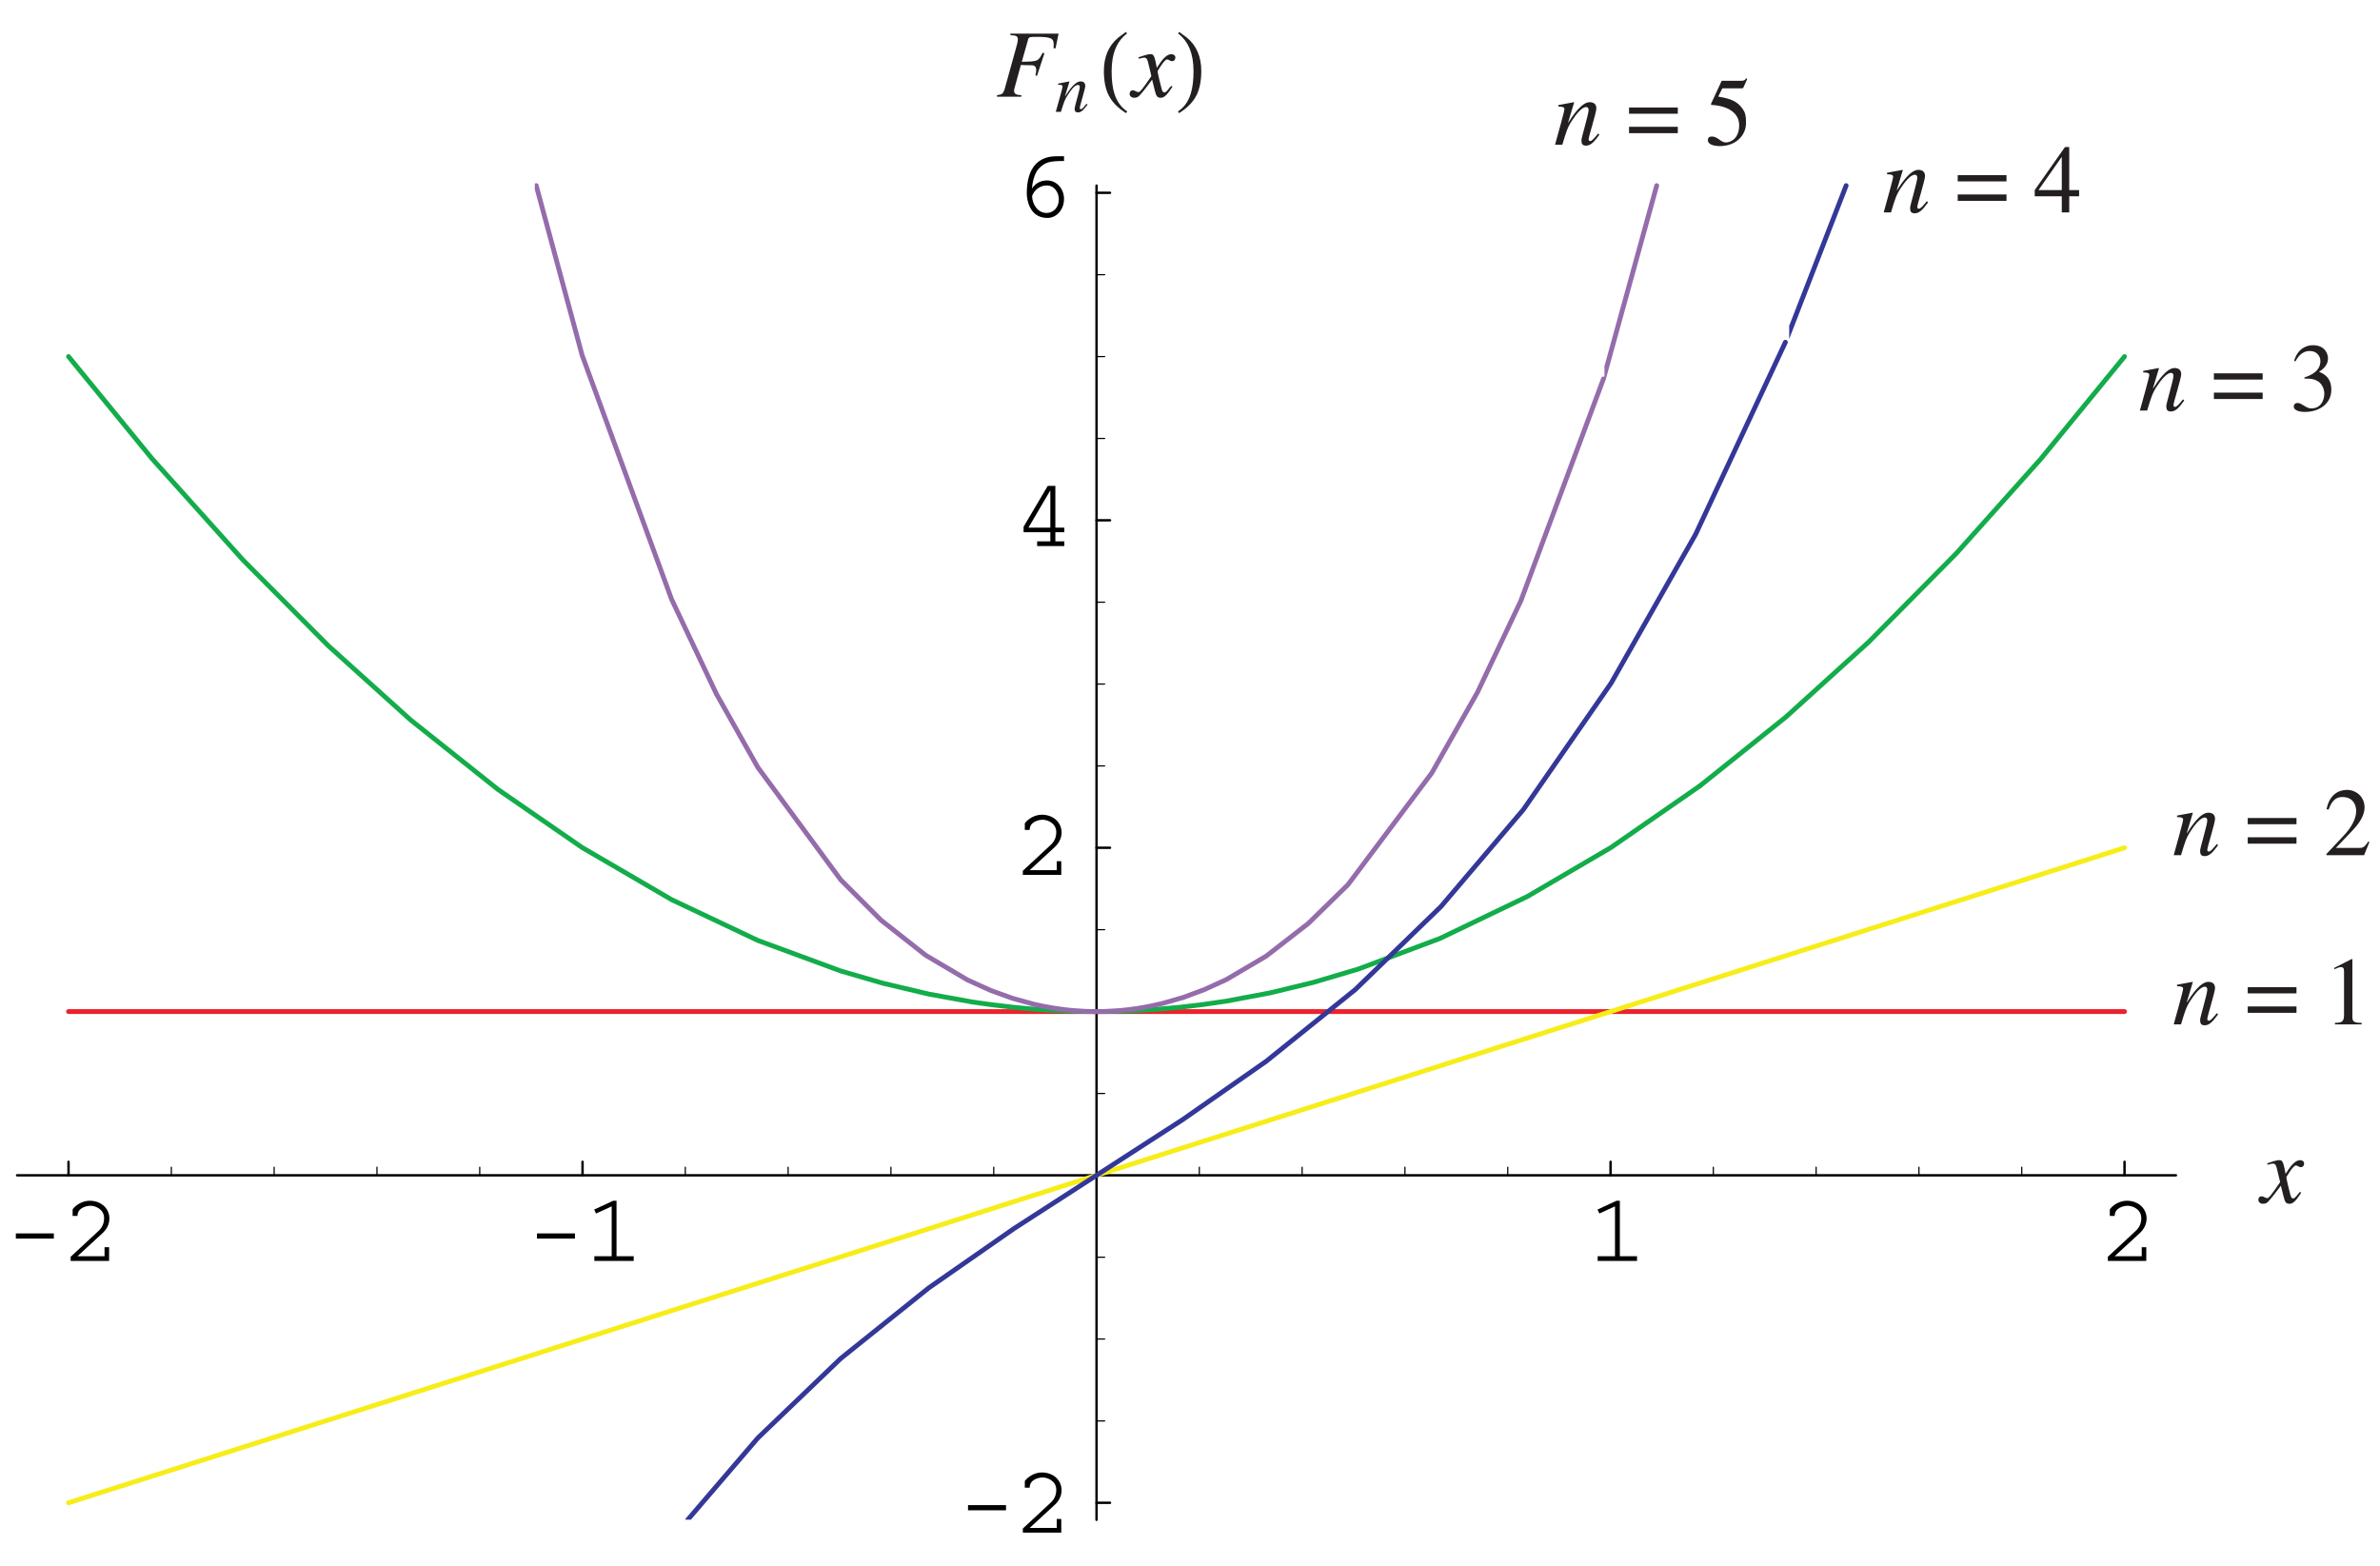 <?xml version="1.0" encoding="UTF-8"?>
<svg xmlns="http://www.w3.org/2000/svg" xmlns:xlink="http://www.w3.org/1999/xlink" width="244.76" height="161.05" viewBox="0 0 244.76 161.05">
<defs>
<g>
<g id="glyph-0-0">
</g>
<g id="glyph-0-1">
<path d="M 1.031 -2.828 L 1.031 -2.297 L 4.938 -2.297 L 4.938 -2.828 Z M 1.031 -2.828 "/>
</g>
<g id="glyph-0-2">
<path d="M 0.703 0 L 4.656 0 L 4.656 -1.406 L 4.188 -1.406 L 4.188 -0.484 L 1.406 -0.484 L 3.984 -2.859 C 4.344 -3.188 4.688 -3.703 4.688 -4.359 C 4.688 -5.406 3.828 -6.188 2.656 -6.188 C 2 -6.188 1.297 -5.828 0.906 -5.312 L 0.906 -4.625 L 1.406 -4.625 C 1.406 -5.469 2.328 -5.672 2.75 -5.672 C 3.25 -5.672 4.141 -5.312 4.141 -4.406 C 4.141 -3.828 3.922 -3.406 3.562 -3.078 L 0.703 -0.422 Z M 0.703 0 "/>
</g>
<g id="glyph-0-3">
</g>
<g id="glyph-0-4">
<path d="M 3.25 -6.188 L 2.906 -6.188 L 0.953 -5.281 L 1.141 -4.875 L 2.75 -5.609 L 2.75 -0.484 L 0.969 -0.484 L 0.969 0 L 5.016 0 L 5.016 -0.484 L 3.25 -0.484 Z M 3.25 -6.188 "/>
</g>
<g id="glyph-0-5">
<path d="M 4.969 -1.891 L 4.047 -1.891 L 4.047 -6.188 L 3.266 -6.188 L 0.781 -1.984 L 0.781 -1.422 L 3.531 -1.422 L 3.531 -0.484 L 2.172 -0.484 L 2.172 0 L 4.969 0 L 4.969 -0.484 L 4.047 -0.484 L 4.047 -1.422 L 4.969 -1.422 Z M 1.281 -1.891 L 3.516 -5.703 L 3.531 -5.703 L 3.531 -1.891 Z M 1.281 -1.891 "/>
</g>
<g id="glyph-0-6">
<path d="M 4.938 -6.188 L 4.156 -6.188 C 2.266 -6.188 1.109 -4.984 1.109 -2.359 C 1.109 -1.781 1.359 0.156 3.234 0.156 C 4.109 0.156 4.938 -0.625 4.938 -1.812 C 4.938 -2.797 4.219 -3.703 3.188 -3.703 C 2.391 -3.703 1.922 -3.281 1.656 -2.891 L 1.641 -2.891 C 1.672 -3.391 1.875 -4.469 2.375 -4.953 C 3.016 -5.578 3.422 -5.703 4.938 -5.703 Z M 1.656 -2.109 C 1.875 -2.719 2.469 -3.188 3.156 -3.188 C 3.953 -3.188 4.406 -2.453 4.406 -1.75 C 4.406 -1 3.922 -0.359 3.125 -0.359 C 2.219 -0.359 1.656 -1.297 1.656 -2.109 Z M 1.656 -2.109 "/>
</g>
<g id="glyph-1-0">
</g>
<g id="glyph-1-1">
<path d="M 4 -1.109 C 3.734 -0.812 3.531 -0.438 3.312 -0.438 C 3.125 -0.438 3.047 -0.688 3.016 -0.844 C 2.953 -1.094 2.609 -2.438 2.609 -2.625 C 2.609 -2.625 3.297 -3.828 3.578 -3.828 C 3.797 -3.828 3.859 -3.656 4.109 -3.656 C 4.344 -3.656 4.438 -3.844 4.438 -4.031 C 4.438 -4.266 4.219 -4.375 4.031 -4.375 C 3.516 -4.375 3.047 -3.781 2.531 -2.969 L 2.422 -3.516 C 2.25 -4.375 2.094 -4.375 1.875 -4.375 C 1.562 -4.375 0.906 -4.141 0.641 -4.047 L 0.672 -3.906 C 1 -3.984 1.141 -4.016 1.219 -4.016 C 1.484 -4.016 1.531 -3.875 1.625 -3.562 C 1.625 -3.516 1.969 -2.203 1.969 -2.109 C 1.078 -0.812 0.812 -0.469 0.641 -0.469 C 0.469 -0.469 0.281 -0.656 0.062 -0.656 C -0.156 -0.656 -0.266 -0.484 -0.266 -0.312 C -0.266 -0.078 -0.109 0.109 0.219 0.109 C 0.531 0.109 0.641 0 0.812 -0.188 C 1.156 -0.562 1.562 -1.094 2.047 -1.75 L 2.344 -0.562 C 2.469 -0.031 2.625 0.109 2.906 0.109 C 3.141 0.109 3.422 0.109 4.141 -1.031 Z M 4 -1.109 "/>
</g>
<g id="glyph-1-2">
</g>
<g id="glyph-1-3">
<path d="M 6.406 -6.484 L 1.453 -6.484 L 1.453 -6.328 C 1.984 -6.297 2.219 -6.266 2.219 -5.906 C 2.219 -5.719 2.156 -5.422 2.109 -5.281 L 0.891 -0.891 C 0.719 -0.266 0.594 -0.234 0.078 -0.156 L 0.078 0 L 2.578 0 L 2.578 -0.156 C 2.25 -0.172 1.828 -0.203 1.828 -0.594 C 1.828 -0.703 1.859 -0.828 1.922 -1.047 L 2.531 -3.266 C 2.719 -3.25 3.125 -3.234 3.609 -3.234 C 3.781 -3.234 4.109 -3.203 4.109 -2.766 C 4.109 -2.547 4.047 -2.328 4.031 -2.188 L 4.188 -2.141 L 4.953 -4.469 L 4.766 -4.516 C 4.312 -3.625 4.297 -3.625 2.625 -3.594 L 3.281 -5.906 C 3.344 -6.125 3.453 -6.156 4.078 -6.156 C 5.562 -6.156 5.906 -6.031 5.906 -5.406 C 5.906 -5.266 5.891 -5.125 5.891 -4.984 L 6.094 -4.969 Z M 6.406 -6.484 "/>
</g>
<g id="glyph-1-4">
<path d="M 4.578 -1.156 C 4.203 -0.703 3.953 -0.375 3.75 -0.375 C 3.734 -0.375 3.594 -0.391 3.594 -0.547 C 3.594 -0.844 4.391 -3.297 4.391 -3.734 C 4.391 -4.141 4.156 -4.375 3.703 -4.375 C 2.875 -4.375 1.969 -3 1.5 -2.266 L 1.484 -2.281 L 2.109 -4.359 L 2.094 -4.375 C 1.547 -4.266 1.016 -4.172 0.484 -4.078 L 0.484 -3.922 C 1.016 -3.922 1.109 -3.812 1.109 -3.656 C 1.109 -3.453 0.453 -1.125 0.141 0 L 0.891 0 C 1.297 -1.344 1.422 -1.781 1.875 -2.469 C 2.234 -3.016 2.859 -3.875 3.344 -3.875 C 3.531 -3.875 3.594 -3.734 3.594 -3.562 C 3.594 -3.156 2.859 -0.734 2.859 -0.5 C 2.859 -0.203 2.875 0.094 3.328 0.094 C 3.859 0.094 4.219 -0.375 4.703 -1.031 Z M 4.578 -1.156 "/>
</g>
<g id="glyph-2-0">
</g>
<g id="glyph-2-1">
<path d="M 3.25 -0.828 C 3 -0.5 2.812 -0.266 2.672 -0.266 C 2.656 -0.266 2.562 -0.281 2.562 -0.391 C 2.562 -0.609 3.125 -2.344 3.125 -2.656 C 3.125 -2.953 2.969 -3.125 2.641 -3.125 C 2.047 -3.125 1.406 -2.141 1.062 -1.609 L 1.047 -1.625 L 1.5 -3.109 L 1.484 -3.125 C 1.109 -3.047 0.719 -2.969 0.344 -2.906 L 0.344 -2.781 C 0.719 -2.781 0.797 -2.719 0.797 -2.609 C 0.797 -2.453 0.312 -0.797 0.094 0 L 0.625 0 C 0.922 -0.969 1.016 -1.266 1.344 -1.75 C 1.594 -2.156 2.031 -2.766 2.375 -2.766 C 2.516 -2.766 2.562 -2.656 2.562 -2.531 C 2.562 -2.25 2.031 -0.531 2.031 -0.359 C 2.031 -0.156 2.047 0.062 2.375 0.062 C 2.75 0.062 3 -0.266 3.359 -0.734 Z M 3.25 -0.828 "/>
</g>
<g id="glyph-2-2">
</g>
<g id="glyph-4-0">
</g>
<g id="glyph-4-1">
</g>
<g id="glyph-4-2">
<path d="M 5.312 -3.828 L 0.297 -3.828 L 0.297 -3.188 L 5.312 -3.188 Z M 5.312 -1.844 L 0.297 -1.844 L 0.297 -1.188 L 5.312 -1.188 Z M 5.312 -1.844 "/>
</g>
<g id="glyph-4-3">
<path d="M 1.172 0 L 3.922 0 L 3.922 -0.156 C 3.172 -0.156 2.969 -0.266 2.969 -0.734 L 2.969 -6.703 L 2.891 -6.719 L 1.109 -5.812 L 1.109 -5.672 C 1.656 -5.891 1.656 -5.891 1.781 -5.891 C 2.109 -5.891 2.109 -5.641 2.109 -5.422 L 2.109 -0.922 C 2.109 -0.188 1.75 -0.172 1.172 -0.156 Z M 1.172 0 "/>
</g>
<g id="glyph-4-4">
<path d="M 4.719 -1.359 L 4.594 -1.406 C 4.203 -0.781 4.016 -0.75 3.641 -0.75 L 1.266 -0.75 L 2.938 -2.5 C 3.375 -2.969 4.219 -3.875 4.219 -4.922 C 4.219 -6.047 3.312 -6.719 2.422 -6.719 C 1.547 -6.719 0.609 -6.234 0.312 -4.734 L 0.516 -4.688 C 0.734 -5.234 1.031 -5.984 1.938 -5.984 C 3.109 -5.984 3.359 -5.062 3.359 -4.562 C 3.359 -3.812 2.938 -2.922 2.062 -2 L 0.297 -0.125 L 0.297 0 L 4.172 0 Z M 4.719 -1.359 "/>
</g>
<g id="glyph-4-5">
<path d="M 1.516 -3.281 C 2.203 -3.297 2.453 -3.25 2.812 -3.062 C 3.453 -2.734 3.562 -2 3.562 -1.75 C 3.562 -1 3.156 -0.219 2.234 -0.219 C 1.656 -0.219 1.266 -0.781 0.812 -0.781 C 0.656 -0.781 0.422 -0.703 0.422 -0.422 C 0.422 0.094 1.297 0.141 1.531 0.141 C 3.094 0.141 4.281 -0.734 4.281 -2.141 C 4.281 -3.453 3.438 -3.812 3.016 -3.984 C 3.672 -4.406 3.938 -4.844 3.938 -5.375 C 3.938 -5.781 3.672 -6.719 2.391 -6.719 C 1.734 -6.719 0.844 -6.406 0.453 -5.109 L 0.594 -5.062 C 0.75 -5.344 1.156 -6.125 2.062 -6.125 C 2.797 -6.125 3.156 -5.594 3.156 -5.094 C 3.156 -4.172 2.422 -3.703 1.516 -3.406 Z M 1.516 -3.281 "/>
</g>
<g id="glyph-4-6">
<path d="M 4.688 -2.297 L 3.672 -2.297 L 3.672 -6.719 L 3.234 -6.719 L 0.125 -2.297 L 0.125 -1.656 L 2.906 -1.656 L 2.906 0 L 3.672 0 L 3.672 -1.656 L 4.688 -1.656 Z M 2.906 -2.297 L 0.516 -2.297 L 2.875 -5.672 L 2.906 -5.672 Z M 2.906 -2.297 "/>
</g>
<g id="glyph-4-7">
<path d="M 1.797 -5.797 L 3.75 -5.797 C 3.859 -5.797 3.938 -5.797 3.969 -5.891 L 4.359 -6.766 L 4.266 -6.844 C 4.156 -6.688 4.062 -6.578 3.812 -6.578 L 1.734 -6.578 L 0.641 -4.219 C 0.609 -4.156 0.641 -4.094 0.703 -4.094 C 1.781 -4.047 3.531 -3.594 3.531 -2 C 3.531 -0.781 2.797 -0.234 2.156 -0.234 C 1.625 -0.234 1.344 -0.844 0.719 -0.844 C 0.312 -0.844 0.312 -0.562 0.312 -0.453 C 0.312 -0.094 0.781 0.141 1.562 0.141 C 3.141 0.141 4.234 -0.922 4.234 -2.234 C 4.234 -3.125 4.125 -3.406 3.703 -3.922 C 3.109 -4.641 2.172 -4.812 1.375 -4.953 Z M 1.797 -5.797 "/>
</g>
<g id="glyph-3-0">
<path d="M 1.582 -0.332 C 1.391 -0.922 1.301 -1.699 1.301 -2.633 C 1.301 -4.41 1.824 -5.703 2.883 -6.496 L 2.777 -6.664 C 2.312 -6.324 2.051 -6.137 2 -6.09 C 1 -5.266 0.504 -4.117 0.504 -2.641 C 0.504 -1.621 0.672 -0.785 1 -0.137 C 1.352 0.555 1.941 1.156 2.789 1.691 L 2.902 1.516 C 2.273 1.098 1.836 0.477 1.582 -0.332 "/>
</g>
<g id="glyph-3-1">
<path d="M 1.195 -6.09 C 0.855 -6.344 0.594 -6.535 0.418 -6.664 L 0.312 -6.496 C 1.371 -5.691 1.895 -4.41 1.895 -2.633 C 1.895 -1.691 1.797 -0.922 1.613 -0.332 C 1.371 0.477 0.934 1.098 0.293 1.516 L 0.406 1.691 C 1.254 1.156 1.844 0.555 2.195 -0.137 C 2.523 -0.785 2.691 -1.621 2.691 -2.641 C 2.691 -4.129 2.195 -5.273 1.195 -6.09 "/>
</g>
</g>
<clipPath id="clip-0">
<path clip-rule="nonzero" d="M 70 34 L 185 34 L 185 156.285 L 70 156.285 Z M 70 34 "/>
</clipPath>
<clipPath id="clip-1">
<path clip-rule="nonzero" d="M 184 18.5 L 191 18.5 L 191 35 L 184 35 Z M 184 18.5 "/>
</clipPath>
<clipPath id="clip-2">
<path clip-rule="nonzero" d="M 55 18.5 L 166 18.5 L 166 105 L 55 105 Z M 55 18.5 "/>
</clipPath>
<clipPath id="clip-3">
<path clip-rule="nonzero" d="M 165 18.5 L 172 18.5 L 172 39 L 165 39 Z M 165 18.5 "/>
</clipPath>
<clipPath id="clip-4">
<path clip-rule="nonzero" d="M 228 81 L 243.922 81 L 243.922 88 L 228 88 Z M 228 81 "/>
</clipPath>
</defs>
<path fill="none" stroke-width="2.5" stroke-linecap="round" stroke-linejoin="round" stroke="rgb(0%, 0%, 0%)" stroke-opacity="1" stroke-miterlimit="10" d="M 65.141 396.309 L 65.141 410.337 " transform="matrix(0.099, 0, 0, -0.099, 0.598, 160.106)"/>
<g fill="rgb(0%, 0%, 0%)" fill-opacity="1">
<use xlink:href="#glyph-0-1" x="0.598" y="129.676"/>
<use xlink:href="#glyph-0-2" x="6.563" y="129.676"/>
<use xlink:href="#glyph-0-3" x="12.528" y="129.676"/>
</g>
<path fill="none" stroke-width="2.5" stroke-linecap="round" stroke-linejoin="round" stroke="rgb(0%, 0%, 0%)" stroke-opacity="1" stroke-miterlimit="10" d="M 599.092 396.309 L 599.092 410.337 " transform="matrix(0.099, 0, 0, -0.099, 0.598, 160.106)"/>
<g fill="rgb(0%, 0%, 0%)" fill-opacity="1">
<use xlink:href="#glyph-0-1" x="54.19" y="129.676"/>
<use xlink:href="#glyph-0-4" x="60.155" y="129.676"/>
<use xlink:href="#glyph-0-3" x="66.12" y="129.676"/>
</g>
<path fill="none" stroke-width="2.5" stroke-linecap="round" stroke-linejoin="round" stroke="rgb(0%, 0%, 0%)" stroke-opacity="1" stroke-miterlimit="10" d="M 1666.995 396.309 L 1666.995 410.337 " transform="matrix(0.099, 0, 0, -0.099, 0.598, 160.106)"/>
<g fill="rgb(0%, 0%, 0%)" fill-opacity="1">
<use xlink:href="#glyph-0-4" x="163.336" y="129.676"/>
<use xlink:href="#glyph-0-3" x="169.301" y="129.676"/>
</g>
<path fill="none" stroke-width="2.5" stroke-linecap="round" stroke-linejoin="round" stroke="rgb(0%, 0%, 0%)" stroke-opacity="1" stroke-miterlimit="10" d="M 2200.907 396.309 L 2200.907 410.337 " transform="matrix(0.099, 0, 0, -0.099, 0.598, 160.106)"/>
<g fill="rgb(0%, 0%, 0%)" fill-opacity="1">
<use xlink:href="#glyph-0-2" x="216.069" y="129.676"/>
<use xlink:href="#glyph-0-3" x="222.034" y="129.676"/>
</g>
<path fill="none" stroke-width="1.25" stroke-linecap="round" stroke-linejoin="round" stroke="rgb(0%, 0%, 0%)" stroke-opacity="1" stroke-miterlimit="10" d="M 171.939 396.309 L 171.939 404.718 " transform="matrix(0.099, 0, 0, -0.099, 0.598, 160.106)"/>
<path fill="none" stroke-width="1.25" stroke-linecap="round" stroke-linejoin="round" stroke="rgb(0%, 0%, 0%)" stroke-opacity="1" stroke-miterlimit="10" d="M 278.737 396.309 L 278.737 404.718 " transform="matrix(0.099, 0, 0, -0.099, 0.598, 160.106)"/>
<path fill="none" stroke-width="1.25" stroke-linecap="round" stroke-linejoin="round" stroke="rgb(0%, 0%, 0%)" stroke-opacity="1" stroke-miterlimit="10" d="M 385.535 396.309 L 385.535 404.718 " transform="matrix(0.099, 0, 0, -0.099, 0.598, 160.106)"/>
<path fill="none" stroke-width="1.25" stroke-linecap="round" stroke-linejoin="round" stroke="rgb(0%, 0%, 0%)" stroke-opacity="1" stroke-miterlimit="10" d="M 492.294 396.309 L 492.294 404.718 " transform="matrix(0.099, 0, 0, -0.099, 0.598, 160.106)"/>
<path fill="none" stroke-width="1.25" stroke-linecap="round" stroke-linejoin="round" stroke="rgb(0%, 0%, 0%)" stroke-opacity="1" stroke-miterlimit="10" d="M 705.851 396.309 L 705.851 404.718 " transform="matrix(0.099, 0, 0, -0.099, 0.598, 160.106)"/>
<path fill="none" stroke-width="1.25" stroke-linecap="round" stroke-linejoin="round" stroke="rgb(0%, 0%, 0%)" stroke-opacity="1" stroke-miterlimit="10" d="M 812.649 396.309 L 812.649 404.718 " transform="matrix(0.099, 0, 0, -0.099, 0.598, 160.106)"/>
<path fill="none" stroke-width="1.25" stroke-linecap="round" stroke-linejoin="round" stroke="rgb(0%, 0%, 0%)" stroke-opacity="1" stroke-miterlimit="10" d="M 919.447 396.309 L 919.447 404.718 " transform="matrix(0.099, 0, 0, -0.099, 0.598, 160.106)"/>
<path fill="none" stroke-width="1.25" stroke-linecap="round" stroke-linejoin="round" stroke="rgb(0%, 0%, 0%)" stroke-opacity="1" stroke-miterlimit="10" d="M 1026.245 396.309 L 1026.245 404.718 " transform="matrix(0.099, 0, 0, -0.099, 0.598, 160.106)"/>
<path fill="none" stroke-width="1.25" stroke-linecap="round" stroke-linejoin="round" stroke="rgb(0%, 0%, 0%)" stroke-opacity="1" stroke-miterlimit="10" d="M 1239.802 396.309 L 1239.802 404.718 " transform="matrix(0.099, 0, 0, -0.099, 0.598, 160.106)"/>
<path fill="none" stroke-width="1.25" stroke-linecap="round" stroke-linejoin="round" stroke="rgb(0%, 0%, 0%)" stroke-opacity="1" stroke-miterlimit="10" d="M 1346.601 396.309 L 1346.601 404.718 " transform="matrix(0.099, 0, 0, -0.099, 0.598, 160.106)"/>
<path fill="none" stroke-width="1.25" stroke-linecap="round" stroke-linejoin="round" stroke="rgb(0%, 0%, 0%)" stroke-opacity="1" stroke-miterlimit="10" d="M 1453.399 396.309 L 1453.399 404.718 " transform="matrix(0.099, 0, 0, -0.099, 0.598, 160.106)"/>
<path fill="none" stroke-width="1.25" stroke-linecap="round" stroke-linejoin="round" stroke="rgb(0%, 0%, 0%)" stroke-opacity="1" stroke-miterlimit="10" d="M 1560.197 396.309 L 1560.197 404.718 " transform="matrix(0.099, 0, 0, -0.099, 0.598, 160.106)"/>
<path fill="none" stroke-width="1.25" stroke-linecap="round" stroke-linejoin="round" stroke="rgb(0%, 0%, 0%)" stroke-opacity="1" stroke-miterlimit="10" d="M 1773.754 396.309 L 1773.754 404.718 " transform="matrix(0.099, 0, 0, -0.099, 0.598, 160.106)"/>
<path fill="none" stroke-width="1.25" stroke-linecap="round" stroke-linejoin="round" stroke="rgb(0%, 0%, 0%)" stroke-opacity="1" stroke-miterlimit="10" d="M 1880.552 396.309 L 1880.552 404.718 " transform="matrix(0.099, 0, 0, -0.099, 0.598, 160.106)"/>
<path fill="none" stroke-width="1.25" stroke-linecap="round" stroke-linejoin="round" stroke="rgb(0%, 0%, 0%)" stroke-opacity="1" stroke-miterlimit="10" d="M 1987.35 396.309 L 1987.35 404.718 " transform="matrix(0.099, 0, 0, -0.099, 0.598, 160.106)"/>
<path fill="none" stroke-width="1.25" stroke-linecap="round" stroke-linejoin="round" stroke="rgb(0%, 0%, 0%)" stroke-opacity="1" stroke-miterlimit="10" d="M 2094.148 396.309 L 2094.148 404.718 " transform="matrix(0.099, 0, 0, -0.099, 0.598, 160.106)"/>
<path fill="none" stroke-width="2.5" stroke-linecap="round" stroke-linejoin="round" stroke="rgb(0%, 0%, 0%)" stroke-opacity="1" stroke-miterlimit="10" d="M 11.741 396.309 L 2254.306 396.309 " transform="matrix(0.099, 0, 0, -0.099, 0.598, 160.106)"/>
<g fill="rgb(13.73%, 12.16%, 12.549%)" fill-opacity="1">
<use xlink:href="#glyph-1-1" x="232.518" y="123.689"/>
<use xlink:href="#glyph-1-2" x="236.932" y="123.689"/>
</g>
<path fill="none" stroke-width="2.5" stroke-linecap="round" stroke-linejoin="round" stroke="rgb(0%, 0%, 0%)" stroke-opacity="1" stroke-miterlimit="10" d="M 1133.044 56.111 L 1147.032 56.111 " transform="matrix(0.099, 0, 0, -0.099, 0.598, 160.106)"/>
<g fill="rgb(0%, 0%, 0%)" fill-opacity="1">
<use xlink:href="#glyph-0-1" x="98.521" y="157.62"/>
<use xlink:href="#glyph-0-2" x="104.486" y="157.62"/>
<use xlink:href="#glyph-0-3" x="110.451" y="157.62"/>
</g>
<path fill="none" stroke-width="2.5" stroke-linecap="round" stroke-linejoin="round" stroke="rgb(0%, 0%, 0%)" stroke-opacity="1" stroke-miterlimit="10" d="M 1133.044 736.547 L 1147.032 736.547 " transform="matrix(0.099, 0, 0, -0.099, 0.598, 160.106)"/>
<g fill="rgb(0%, 0%, 0%)" fill-opacity="1">
<use xlink:href="#glyph-0-2" x="104.486" y="89.976"/>
<use xlink:href="#glyph-0-3" x="110.45" y="89.976"/>
</g>
<path fill="none" stroke-width="2.5" stroke-linecap="round" stroke-linejoin="round" stroke="rgb(0%, 0%, 0%)" stroke-opacity="1" stroke-miterlimit="10" d="M 1133.044 1076.745 L 1147.032 1076.745 " transform="matrix(0.099, 0, 0, -0.099, 0.598, 160.106)"/>
<g fill="rgb(0%, 0%, 0%)" fill-opacity="1">
<use xlink:href="#glyph-0-5" x="104.486" y="56.156"/>
<use xlink:href="#glyph-0-3" x="110.45" y="56.156"/>
</g>
<path fill="none" stroke-width="2.5" stroke-linecap="round" stroke-linejoin="round" stroke="rgb(0%, 0%, 0%)" stroke-opacity="1" stroke-miterlimit="10" d="M 1133.044 1416.943 L 1147.032 1416.943 " transform="matrix(0.099, 0, 0, -0.099, 0.598, 160.106)"/>
<g fill="rgb(0%, 0%, 0%)" fill-opacity="1">
<use xlink:href="#glyph-0-6" x="104.486" y="22.259"/>
<use xlink:href="#glyph-0-3" x="110.45" y="22.259"/>
</g>
<path fill="none" stroke-width="1.25" stroke-linecap="round" stroke-linejoin="round" stroke="rgb(0%, 0%, 0%)" stroke-opacity="1" stroke-miterlimit="10" d="M 1133.044 141.141 L 1141.452 141.141 " transform="matrix(0.099, 0, 0, -0.099, 0.598, 160.106)"/>
<path fill="none" stroke-width="1.25" stroke-linecap="round" stroke-linejoin="round" stroke="rgb(0%, 0%, 0%)" stroke-opacity="1" stroke-miterlimit="10" d="M 1133.044 226.21 L 1141.452 226.21 " transform="matrix(0.099, 0, 0, -0.099, 0.598, 160.106)"/>
<path fill="none" stroke-width="1.25" stroke-linecap="round" stroke-linejoin="round" stroke="rgb(0%, 0%, 0%)" stroke-opacity="1" stroke-miterlimit="10" d="M 1133.044 311.24 L 1141.452 311.24 " transform="matrix(0.099, 0, 0, -0.099, 0.598, 160.106)"/>
<path fill="none" stroke-width="1.25" stroke-linecap="round" stroke-linejoin="round" stroke="rgb(0%, 0%, 0%)" stroke-opacity="1" stroke-miterlimit="10" d="M 1133.044 481.339 L 1141.452 481.339 " transform="matrix(0.099, 0, 0, -0.099, 0.598, 160.106)"/>
<path fill="none" stroke-width="1.25" stroke-linecap="round" stroke-linejoin="round" stroke="rgb(0%, 0%, 0%)" stroke-opacity="1" stroke-miterlimit="10" d="M 1133.044 566.408 L 1141.452 566.408 " transform="matrix(0.099, 0, 0, -0.099, 0.598, 160.106)"/>
<path fill="none" stroke-width="1.25" stroke-linecap="round" stroke-linejoin="round" stroke="rgb(0%, 0%, 0%)" stroke-opacity="1" stroke-miterlimit="10" d="M 1133.044 651.478 L 1141.452 651.478 " transform="matrix(0.099, 0, 0, -0.099, 0.598, 160.106)"/>
<path fill="none" stroke-width="1.25" stroke-linecap="round" stroke-linejoin="round" stroke="rgb(0%, 0%, 0%)" stroke-opacity="1" stroke-miterlimit="10" d="M 1133.044 821.577 L 1141.452 821.577 " transform="matrix(0.099, 0, 0, -0.099, 0.598, 160.106)"/>
<path fill="none" stroke-width="1.25" stroke-linecap="round" stroke-linejoin="round" stroke="rgb(0%, 0%, 0%)" stroke-opacity="1" stroke-miterlimit="10" d="M 1133.044 906.646 L 1141.452 906.646 " transform="matrix(0.099, 0, 0, -0.099, 0.598, 160.106)"/>
<path fill="none" stroke-width="1.25" stroke-linecap="round" stroke-linejoin="round" stroke="rgb(0%, 0%, 0%)" stroke-opacity="1" stroke-miterlimit="10" d="M 1133.044 991.676 L 1141.452 991.676 " transform="matrix(0.099, 0, 0, -0.099, 0.598, 160.106)"/>
<path fill="none" stroke-width="1.25" stroke-linecap="round" stroke-linejoin="round" stroke="rgb(0%, 0%, 0%)" stroke-opacity="1" stroke-miterlimit="10" d="M 1133.044 1161.775 L 1141.452 1161.775 " transform="matrix(0.099, 0, 0, -0.099, 0.598, 160.106)"/>
<path fill="none" stroke-width="1.25" stroke-linecap="round" stroke-linejoin="round" stroke="rgb(0%, 0%, 0%)" stroke-opacity="1" stroke-miterlimit="10" d="M 1133.044 1246.844 L 1141.452 1246.844 " transform="matrix(0.099, 0, 0, -0.099, 0.598, 160.106)"/>
<path fill="none" stroke-width="1.25" stroke-linecap="round" stroke-linejoin="round" stroke="rgb(0%, 0%, 0%)" stroke-opacity="1" stroke-miterlimit="10" d="M 1133.044 1331.874 L 1141.452 1331.874 " transform="matrix(0.099, 0, 0, -0.099, 0.598, 160.106)"/>
<path fill="none" stroke-width="2.5" stroke-linecap="round" stroke-linejoin="round" stroke="rgb(0%, 0%, 0%)" stroke-opacity="1" stroke-miterlimit="10" d="M 1133.044 38.43 L 1133.044 1424.409 " transform="matrix(0.099, 0, 0, -0.099, 0.598, 160.106)"/>
<g fill="rgb(13.73%, 12.16%, 12.549%)" fill-opacity="1">
<use xlink:href="#glyph-1-3" x="102.457" y="9.945"/>
<use xlink:href="#glyph-1-2" x="108.531" y="9.945"/>
</g>
<g fill="rgb(13.73%, 12.16%, 12.549%)" fill-opacity="1">
<use xlink:href="#glyph-2-1" x="108.483" y="11.499"/>
<use xlink:href="#glyph-2-2" x="112.025" y="11.499"/>
</g>
<g fill="rgb(13.73%, 12.16%, 12.549%)" fill-opacity="1">
<use xlink:href="#glyph-3-0" x="113.019" y="9.945"/>
</g>
<g fill="rgb(13.73%, 12.16%, 12.549%)" fill-opacity="1">
<use xlink:href="#glyph-1-1" x="116.436" y="9.945"/>
<use xlink:href="#glyph-1-2" x="120.85" y="9.945"/>
</g>
<g fill="rgb(13.73%, 12.16%, 12.549%)" fill-opacity="1">
<use xlink:href="#glyph-3-1" x="120.848" y="9.945"/>
</g>
<path fill="none" stroke-width="5" stroke-linecap="round" stroke-linejoin="round" stroke="rgb(92.32%, 13.478%, 17.372%)" stroke-opacity="1" stroke-miterlimit="10" d="M 65.141 566.408 L 2200.907 566.408 " transform="matrix(0.099, 0, 0, -0.099, 0.598, 160.106)"/>
<path fill="none" stroke-width="5" stroke-linecap="round" stroke-linejoin="round" stroke="rgb(96.738%, 92.749%, 9.641%)" stroke-opacity="1" stroke-miterlimit="10" d="M 65.141 56.111 L 151.781 83.695 L 246.281 113.793 L 335.004 142.084 L 420.388 169.275 L 511.233 198.195 L 598.66 226.053 L 691.588 255.68 L 781.136 284.207 L 867.306 311.633 L 958.937 340.828 L 1047.189 368.962 L 1132.022 395.995 L 1222.356 424.758 L 1309.312 452.459 L 1401.807 481.929 L 1490.806 510.298 L 1576.464 537.567 L 1667.624 566.605 L 1755.365 594.582 L 1848.607 624.287 L 1938.47 652.892 L 2024.914 680.437 L 2116.86 709.749 L 2200.907 736.547 " transform="matrix(0.099, 0, 0, -0.099, 0.598, 160.106)"/>
<path fill="none" stroke-width="5" stroke-linecap="round" stroke-linejoin="round" stroke="rgb(7.423%, 67.311%, 29.041%)" stroke-opacity="1" stroke-miterlimit="10" d="M 65.141 1246.844 L 151.781 1140.91 L 246.281 1035.605 L 335.004 946.41 L 420.388 869.436 L 511.233 797.137 L 598.66 736.822 L 691.588 682.676 L 781.136 640.318 L 867.306 608.57 L 910.921 595.878 L 958.937 584.523 L 1004.477 576.271 L 1024.909 573.403 L 1047.189 570.809 L 1059.251 569.67 L 1070.489 568.727 L 1082.041 567.98 L 1092.572 567.391 L 1102.945 566.959 L 1107.7 566.801 L 1112.69 566.644 L 1118.034 566.526 L 1120.431 566.487 L 1122.985 566.487 L 1125.735 566.448 L 1128.289 566.448 L 1129.861 566.408 L 1134.144 566.408 L 1136.698 566.448 L 1142.042 566.448 L 1144.439 566.487 L 1149.94 566.605 L 1155.755 566.723 L 1161.452 566.919 L 1166.757 567.076 L 1178.781 567.666 L 1198.741 569.002 L 1220.077 570.927 L 1243.064 573.638 L 1267.936 577.253 L 1313.162 585.78 L 1357.72 596.546 L 1404.911 610.534 L 1489.863 642.401 L 1580.315 685.82 L 1667.427 736.822 L 1759.962 800.948 " transform="matrix(0.099, 0, 0, -0.099, 0.598, 160.106)"/>
<path fill="none" stroke-width="5" stroke-linecap="round" stroke-linejoin="round" stroke="rgb(7.423%, 67.311%, 29.041%)" stroke-opacity="1" stroke-miterlimit="10" d="M 1759.962 800.948 L 1849.118 872.382 L 1934.894 950.065 L 2026.172 1042.364 L 2114.031 1140.635 L 2200.907 1246.844 " transform="matrix(0.099, 0, 0, -0.099, 0.598, 160.106)"/>
<g clip-path="url(#clip-0)">
<path fill="none" stroke-width="5" stroke-linecap="round" stroke-linejoin="round" stroke="rgb(20.05%, 21.967%, 59.74%)" stroke-opacity="1" stroke-miterlimit="10" d="M 708.326 38.43 L 781.136 123.381 L 867.306 206.014 L 958.937 279.492 L 1047.189 340.906 L 1132.022 395.681 L 1222.356 454.031 L 1309.312 514.778 L 1401.807 589.238 L 1490.806 675.486 L 1576.464 776.272 L 1667.624 907.668 L 1755.365 1062.207 L 1848.607 1261.736 " transform="matrix(0.099, 0, 0, -0.099, 0.598, 160.106)"/>
</g>
<g clip-path="url(#clip-1)">
<path fill="none" stroke-width="5" stroke-linecap="round" stroke-linejoin="round" stroke="rgb(20.05%, 21.967%, 59.74%)" stroke-opacity="1" stroke-miterlimit="10" d="M 1848.607 1261.736 L 1911.711 1424.409 " transform="matrix(0.099, 0, 0, -0.099, 0.598, 160.106)"/>
</g>
<g clip-path="url(#clip-2)">
<path fill="none" stroke-width="5" stroke-linecap="round" stroke-linejoin="round" stroke="rgb(57.927%, 42.265%, 66.843%)" stroke-opacity="1" stroke-miterlimit="10" d="M 550.998 1424.409 L 598.66 1248.259 L 691.588 994.701 L 738.15 896.39 L 781.136 820.162 L 867.306 703.266 L 909.27 661.262 L 955.518 624.916 L 999.055 599.218 L 1023.495 588.177 L 1045.892 580.122 L 1067.935 574.031 L 1078.505 571.752 L 1088.446 569.984 L 1100.234 568.334 L 1105.46 567.784 L 1110.922 567.273 L 1113.829 567.076 L 1116.933 566.88 L 1119.841 566.723 L 1122.474 566.605 L 1125.578 566.526 L 1127.307 566.487 L 1128.918 566.448 L 1131.786 566.408 L 1134.93 566.408 L 1137.562 566.448 L 1140.352 566.487 L 1142.71 566.605 L 1145.303 566.684 L 1151.118 566.998 L 1156.501 567.391 L 1166.325 568.412 L 1176.777 569.827 L 1189.232 572.106 L 1200.981 574.739 L 1222.985 581.025 L 1244.793 589.12 L 1267.897 599.65 L 1309.272 624.012 L 1353.123 658.04 L 1394.224 698.236 L 1481.297 814.268 L 1528.763 898.08 L 1573.871 993.247 L 1659.608 1223.661 " transform="matrix(0.099, 0, 0, -0.099, 0.598, 160.106)"/>
</g>
<g clip-path="url(#clip-3)">
<path fill="none" stroke-width="5" stroke-linecap="round" stroke-linejoin="round" stroke="rgb(57.927%, 42.265%, 66.843%)" stroke-opacity="1" stroke-miterlimit="10" d="M 1659.608 1223.661 L 1714.932 1424.409 " transform="matrix(0.099, 0, 0, -0.099, 0.598, 160.106)"/>
</g>
<g fill="rgb(13.73%, 12.16%, 12.549%)" fill-opacity="1">
<use xlink:href="#glyph-1-4" x="223.404" y="105.35"/>
</g>
<g fill="rgb(13.73%, 12.16%, 12.549%)" fill-opacity="1">
<use xlink:href="#glyph-4-1" x="228.375" y="105.35"/>
<use xlink:href="#glyph-4-2" x="230.86" y="105.35"/>
<use xlink:href="#glyph-4-1" x="236.467" y="105.35"/>
<use xlink:href="#glyph-4-3" x="238.952" y="105.35"/>
</g>
<g fill="rgb(13.73%, 12.16%, 12.549%)" fill-opacity="1">
<use xlink:href="#glyph-1-4" x="223.404" y="87.953"/>
</g>
<g clip-path="url(#clip-4)">
<g fill="rgb(13.73%, 12.16%, 12.549%)" fill-opacity="1">
<use xlink:href="#glyph-4-1" x="228.375" y="87.953"/>
<use xlink:href="#glyph-4-2" x="230.86" y="87.953"/>
<use xlink:href="#glyph-4-1" x="236.467" y="87.953"/>
<use xlink:href="#glyph-4-4" x="238.952" y="87.953"/>
</g>
</g>
<g fill="rgb(13.73%, 12.16%, 12.549%)" fill-opacity="1">
<use xlink:href="#glyph-1-4" x="219.925" y="42.223"/>
</g>
<g fill="rgb(13.73%, 12.16%, 12.549%)" fill-opacity="1">
<use xlink:href="#glyph-4-1" x="224.895" y="42.223"/>
<use xlink:href="#glyph-4-2" x="227.381" y="42.223"/>
<use xlink:href="#glyph-4-1" x="232.988" y="42.223"/>
<use xlink:href="#glyph-4-5" x="235.473" y="42.223"/>
</g>
<g fill="rgb(13.73%, 12.16%, 12.549%)" fill-opacity="1">
<use xlink:href="#glyph-1-4" x="193.58" y="21.843"/>
</g>
<g fill="rgb(13.73%, 12.16%, 12.549%)" fill-opacity="1">
<use xlink:href="#glyph-4-1" x="198.55" y="21.843"/>
<use xlink:href="#glyph-4-2" x="201.036" y="21.843"/>
<use xlink:href="#glyph-4-1" x="206.643" y="21.843"/>
<use xlink:href="#glyph-4-6" x="209.128" y="21.843"/>
</g>
<g fill="rgb(13.73%, 12.16%, 12.549%)" fill-opacity="1">
<use xlink:href="#glyph-1-4" x="159.779" y="14.884"/>
</g>
<g fill="rgb(13.73%, 12.16%, 12.549%)" fill-opacity="1">
<use xlink:href="#glyph-4-1" x="164.75" y="14.884"/>
<use xlink:href="#glyph-4-2" x="167.235" y="14.884"/>
<use xlink:href="#glyph-4-1" x="172.842" y="14.884"/>
<use xlink:href="#glyph-4-7" x="175.327" y="14.884"/>
</g>
</svg>
